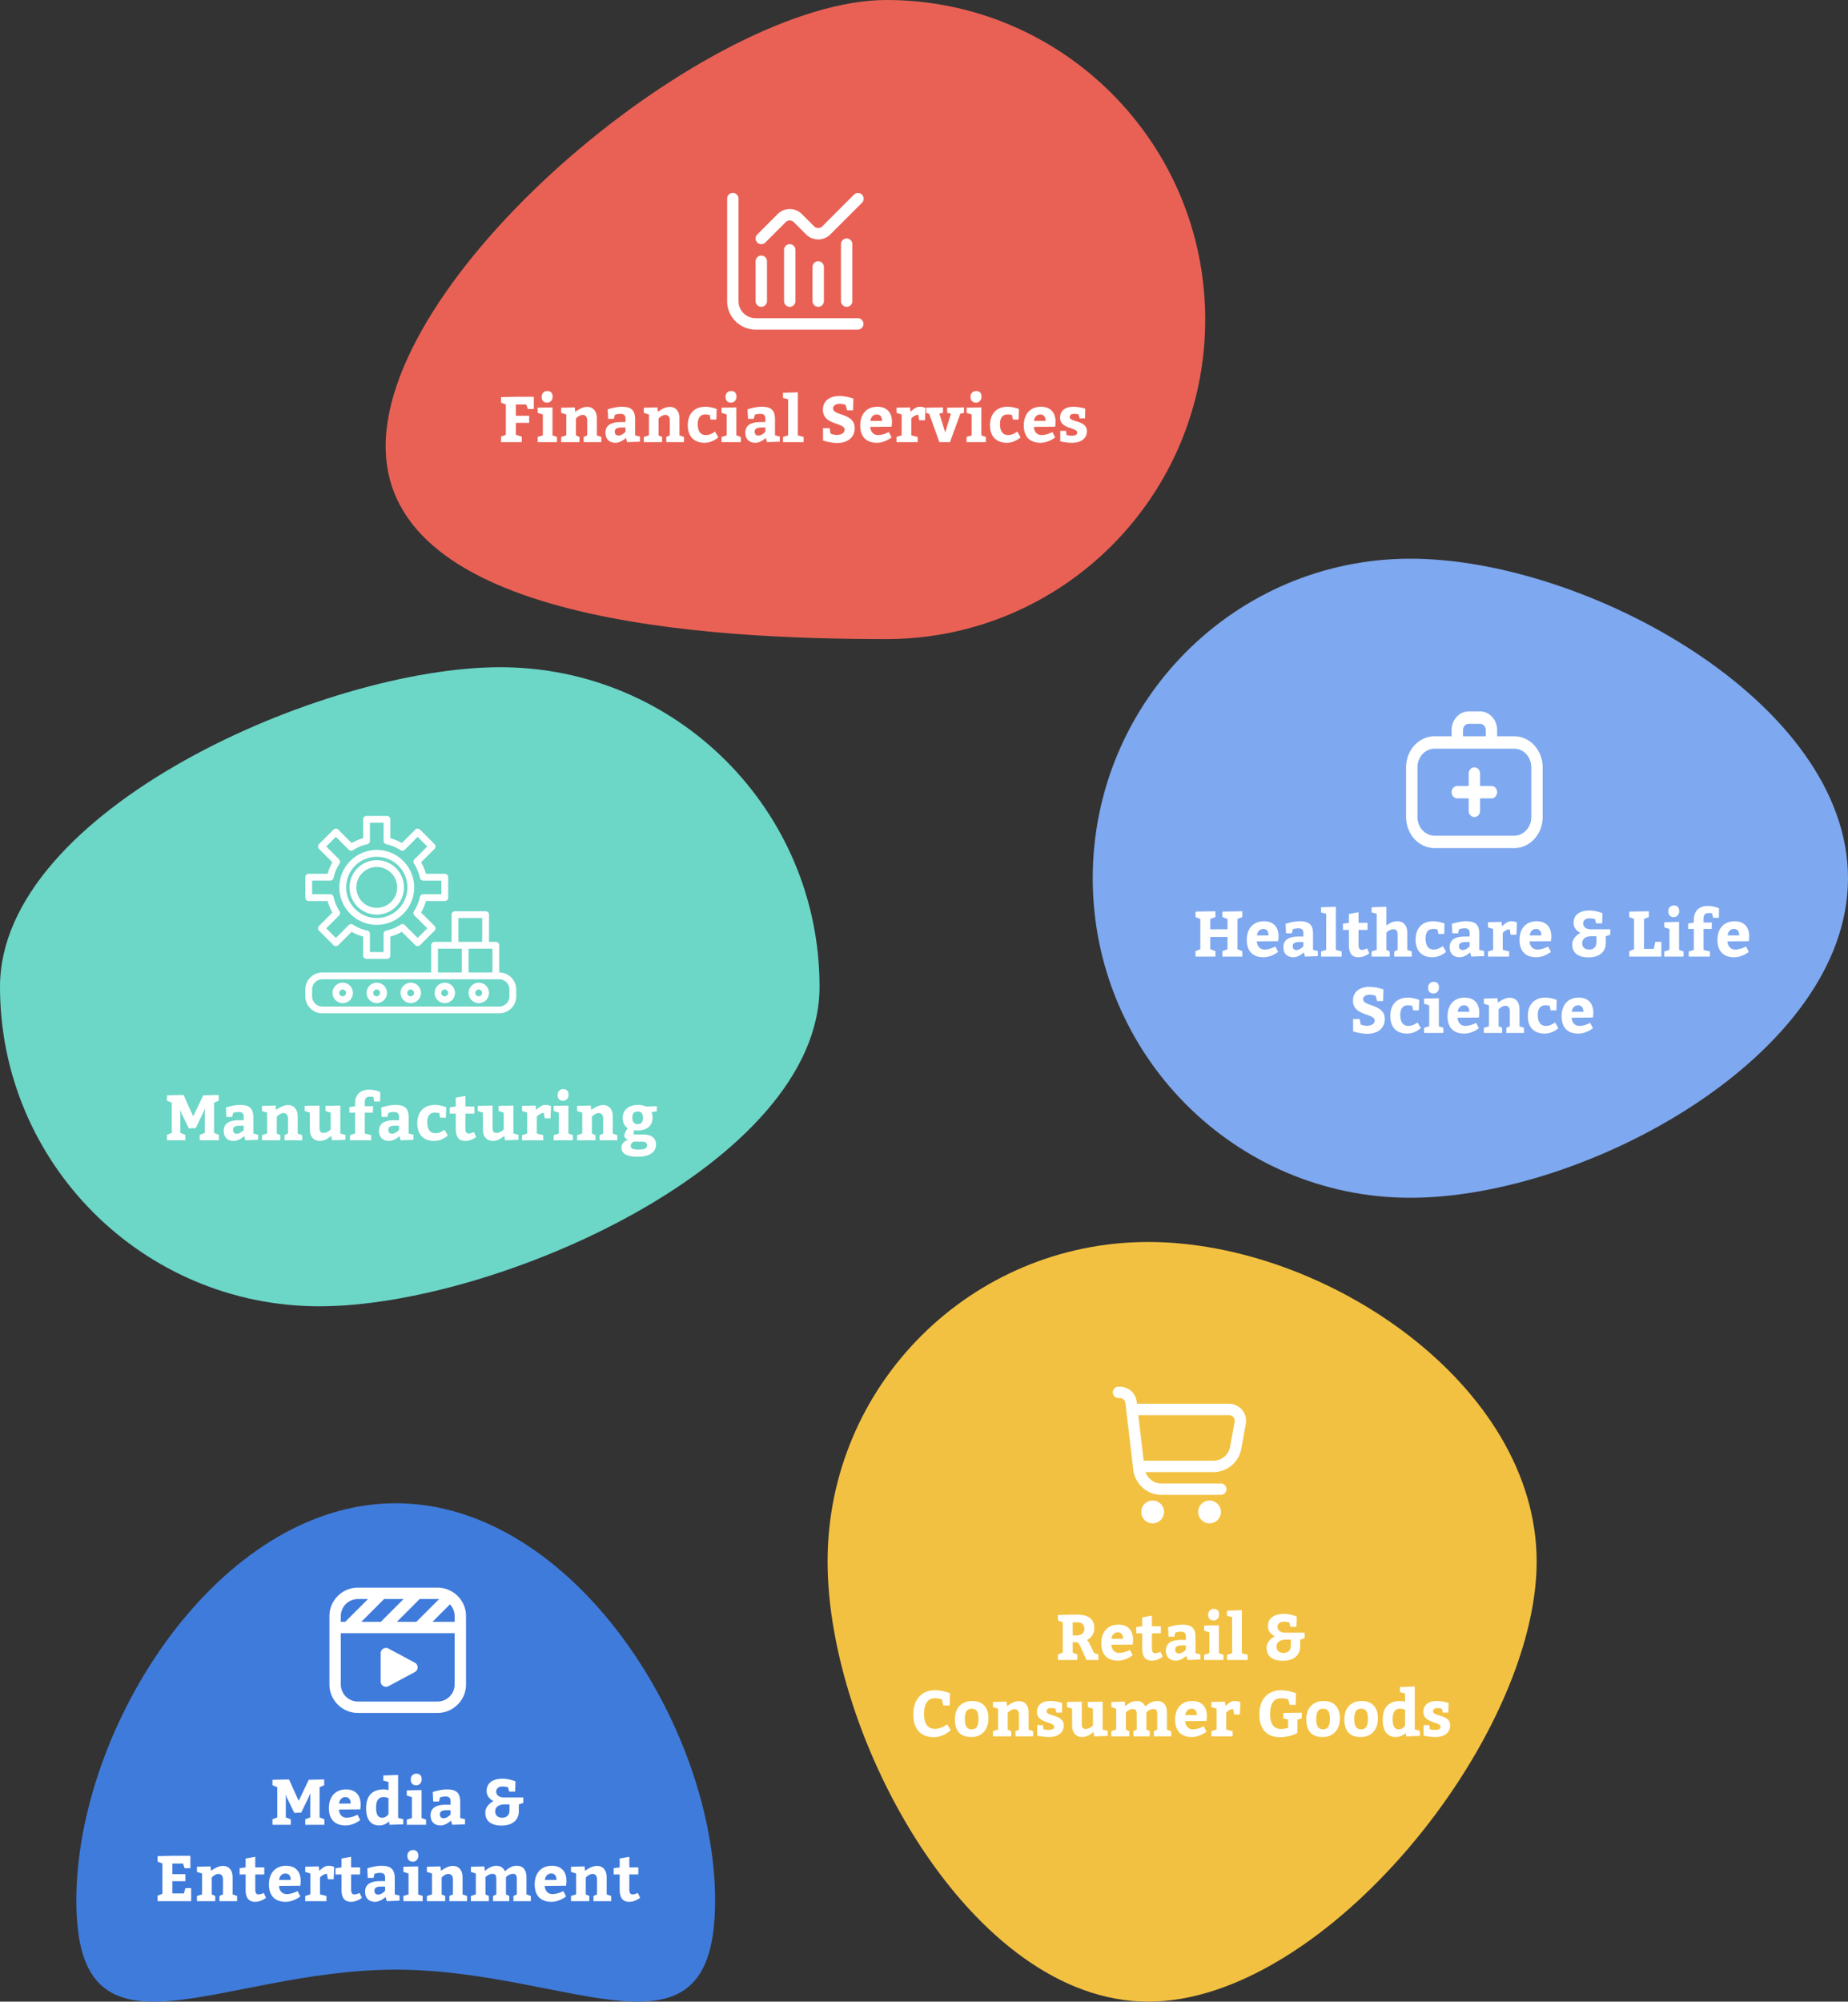 <svg width="460" height="498" viewBox="0 0 460 498" fill="none" xmlns="http://www.w3.org/2000/svg">
    <rect x="0" y="0" width="460" height="498" fill="#333333" stroke="none"/>
    <path d="M300 79.5c0 43.907-35.528 79.5-79.354 79.5S96 154.907 96 111 176.82 0 220.646 0C264.472 0 300 35.593 300 79.5z" fill="#E96155"/>
    <path d="M129.872 110h-5.152v-1.36l1.2-.48v-7.52l-1.2-.48V98.8l3.68-.08h4.48v3.04h-1.488l-.4-1.12H128.4v2.8h3.312v1.76H128.4v2.96l1.472.48V110zm4.961-11.28c0-.912.656-1.44 1.376-1.44.832 0 1.344.432 1.344 1.44 0 .944-.688 1.456-1.344 1.456-.864 0-1.376-.512-1.376-1.456zm2.688 2.64v6.96l1.12.4V110h-4.8v-1.28l1.28-.4v-5.2l-1.28-.4v-1.28l3.68-.08zm5.556 0 .112 1.104s1.52-1.232 2.944-1.232c1.552 0 2.432 1.104 2.432 2.848v4.24l1.12.4V110h-4.4v-1.28l.88-.4v-3.808c0-.736-.416-1.28-1.088-1.28-.992 0-1.712.912-1.712.912v4.176l.88.4V110h-4.56v-1.28l1.28-.4v-5.2l-1.28-.4v-1.28l3.392-.08zm13.017 8.64-.288-1.04s-1.232 1.2-2.592 1.2c-1.552 0-2.496-.912-2.496-2.512 0-1.888 1.424-2.64 3.856-2.64h1.12v-.88c0-.816-.432-1.168-1.232-1.168-.816 0-1.408.24-1.408.24l-.24 1.008h-1.44l-.112-2.368s1.936-.64 3.472-.64c2.432 0 3.36.848 3.36 3.168v3.952l1.2.288v1.28l-3.2.112zm-3.056-2.592c0 .608.336.96.944.96.848 0 1.712-.928 1.712-.928v-1.072h-.912c-1.248 0-1.744.32-1.744 1.04zm10.602-6.048.112 1.104s1.52-1.232 2.944-1.232c1.552 0 2.432 1.104 2.432 2.848v4.24l1.12.4V110h-4.4v-1.28l.88-.4v-3.808c0-.736-.416-1.28-1.088-1.28-.992 0-1.712.912-1.712.912v4.176l.88.4V110h-4.56v-1.28l1.28-.4v-5.2l-1.28-.4v-1.28l3.392-.08zm15.161 7.44c-.4.352-1.648 1.36-3.44 1.36-2.64 0-4.16-1.632-4.16-4.352 0-2.848 1.6-4.608 4.4-4.608 1.376 0 2.8.56 2.8.56l-.08 2.624h-1.44l-.224-1.136s-.464-.128-1.104-.128c-1.152 0-1.872.768-1.872 2.368 0 1.744.672 2.752 2 2.752 1.12 0 1.824-.56 2.32-.848l.8 1.408zm1.798-10.08c0-.912.656-1.44 1.376-1.44.832 0 1.344.432 1.344 1.44 0 .944-.688 1.456-1.344 1.456-.864 0-1.376-.512-1.376-1.456zm2.688 2.64v6.96l1.12.4V110h-4.8v-1.28l1.28-.4v-5.2l-1.28-.4v-1.28l3.68-.08zm7.62 8.64-.288-1.04s-1.232 1.2-2.592 1.2c-1.552 0-2.496-.912-2.496-2.512 0-1.888 1.424-2.64 3.856-2.64h1.12v-.88c0-.816-.432-1.168-1.232-1.168-.816 0-1.408.24-1.408.24l-.24 1.008h-1.44l-.112-2.368s1.936-.64 3.472-.64c2.432 0 3.36.848 3.36 3.168v3.952l1.2.288v1.28l-3.2.112zm-3.056-2.592c0 .608.336.96.944.96.848 0 1.712-.928 1.712-.928v-1.072h-.912c-1.248 0-1.744.32-1.744 1.04zm10.745-9.808v10.72l1.44.4V110H194.9v-1.28l1.28-.4v-8.992l-1.28-.32v-1.28l3.696-.128zm8.143 10.272s.64.336 1.568.336c1.024 0 1.936-.448 1.936-1.296 0-1.872-5.408-1.04-5.408-4.992 0-2.208 1.744-3.392 4.064-3.392 1.808 0 3.52.64 3.52.64l-.08 2.912h-1.472l-.4-1.36s-.72-.24-1.408-.24c-1.136 0-1.696.496-1.696 1.136 0 1.856 5.392 1.12 5.392 4.88 0 2.4-1.856 3.712-4.32 3.712-1.808 0-3.568-.608-3.568-.608v-3.072h1.632l.24 1.344zm9.88-1.664c.096 1.28.832 2.032 1.936 2.032 1.328 0 2.688-.752 2.688-.752l.688 1.328s-1.6 1.344-3.648 1.344c-2.752 0-4.16-1.6-4.16-4.32 0-2.8 1.584-4.64 4.272-4.64 2.384 0 3.632 1.472 3.632 3.76 0 .608-.096 1.2-.096 1.2l-5.312.048zm1.616-3.088c-.896 0-1.456.656-1.584 1.6h2.896c0-.912-.384-1.6-1.312-1.6zm8.279-1.76.144 1.104s1.152-1.264 2.224-1.264c.88 0 1.488.288 1.488.288l-.128 3.072h-1.44l-.24-1.36c-.928 0-1.728.896-1.728.896v4.224l1.6.4V110h-5.28v-1.28l1.28-.4v-5.2l-1.28-.4v-1.28l3.36-.08zm10.179 1.568-.928-.208v-1.28l4.192-.08v1.36l-.912.208-2.576 7.072h-2.64l-2.528-7.024-.768-.256v-1.28l4.192-.08v1.36l-.896.16 1.456 4.72 1.408-4.672zm4.89-4.208c0-.912.656-1.44 1.376-1.44.832 0 1.344.432 1.344 1.44 0 .944-.688 1.456-1.344 1.456-.864 0-1.376-.512-1.376-1.456zm2.688 2.64v6.96l1.12.4V110h-4.8v-1.28l1.28-.4v-5.2l-1.28-.4v-1.28l3.68-.08zm9.764 7.44c-.4.352-1.648 1.36-3.44 1.36-2.64 0-4.16-1.632-4.16-4.352 0-2.848 1.6-4.608 4.4-4.608 1.376 0 2.8.56 2.8.56l-.08 2.624h-1.44l-.224-1.136s-.464-.128-1.104-.128c-1.152 0-1.872.768-1.872 2.368 0 1.744.672 2.752 2 2.752 1.12 0 1.824-.56 2.32-.848l.8 1.408zm3.302-2.592c.096 1.28.832 2.032 1.936 2.032 1.328 0 2.688-.752 2.688-.752l.688 1.328s-1.6 1.344-3.648 1.344c-2.752 0-4.16-1.6-4.16-4.32 0-2.8 1.584-4.64 4.272-4.64 2.384 0 3.632 1.472 3.632 3.76 0 .608-.096 1.2-.096 1.2l-5.312.048zm1.616-3.088c-.896 0-1.456.656-1.584 1.6h2.896c0-.912-.384-1.6-1.312-1.6zm6.536 5.12s.56.16 1.344.16c.88 0 1.312-.272 1.312-.784 0-1.312-4.272-.832-4.272-3.68 0-2 1.6-2.736 3.296-2.736 1.44 0 2.976.48 2.976.48l-.064 2.4h-1.36l-.24-.96s-.465-.16-1.104-.16c-.688 0-1.104.288-1.104.816 0 1.296 4.272.736 4.272 3.504 0 1.84-1.488 2.88-3.68 2.88-1.52 0-2.944-.352-2.944-.352V107.2h1.44l.128 1.04zM213.583 79.167h-25.5a4.25 4.25 0 0 1-4.25-4.25v-25.5a1.415 1.415 0 1 0-2.833 0v25.5A7.09 7.09 0 0 0 188.083 82h25.5a1.418 1.418 0 0 0 0-2.833z" fill="#fff"/>
    <path d="M189.5 76.333a1.415 1.415 0 0 0 1.416-1.416V65a1.415 1.415 0 0 0-2.418-1.002 1.415 1.415 0 0 0-.415 1.002v9.917a1.415 1.415 0 0 0 1.417 1.416zM195.167 62.167v12.75a1.415 1.415 0 1 0 2.833 0v-12.75a1.415 1.415 0 1 0-2.833 0zM202.25 66.417v8.5a1.415 1.415 0 1 0 2.833 0v-8.5a1.415 1.415 0 1 0-2.833 0zM209.333 60.75v14.167a1.415 1.415 0 1 0 2.833 0V60.75a1.415 1.415 0 0 0-2.418-1.002 1.415 1.415 0 0 0-.415 1.002zM189.5 60.75c.376 0 .736-.15 1.002-.415l5.08-5.08a1.453 1.453 0 0 1 2.003 0l3.077 3.077a4.25 4.25 0 0 0 6.01 0l7.913-7.914a1.418 1.418 0 0 0-.017-1.986 1.417 1.417 0 0 0-1.986-.017l-7.913 7.912a1.418 1.418 0 0 1-2.004 0l-3.077-3.075a4.248 4.248 0 0 0-6.009 0l-5.08 5.08a1.42 1.42 0 0 0-.307 1.543 1.42 1.42 0 0 0 1.308.875z" fill="#fff"/>
    <path d="M460 218.5c0 43.907-65.246 79.5-108.921 79.5C307.405 298 272 262.407 272 218.5s35.405-79.5 79.079-79.5C394.754 139 460 174.593 460 218.5z" fill="#7EA8EF"/>
    <path d="M376.917 183.182h-4.25v-1.546c0-1.229-.448-2.409-1.245-3.278-.797-.87-1.878-1.358-3.005-1.358h-2.834c-1.127 0-2.208.488-3.005 1.358-.797.869-1.245 2.049-1.245 3.278v1.546h-4.25c-1.878.002-3.678.817-5.006 2.266-1.328 1.448-2.075 3.412-2.077 5.461v12.364c.002 2.048.749 4.012 2.077 5.461 1.328 1.449 3.128 2.264 5.006 2.266h19.834c1.878-.002 3.678-.817 5.006-2.266 1.328-1.449 2.075-3.413 2.077-5.461v-12.364c-.002-2.049-.749-4.013-2.077-5.461-1.328-1.449-3.128-2.264-5.006-2.266zm-12.75-1.546c0-.41.149-.803.415-1.092.265-.29.626-.453 1.001-.453h2.834c.375 0 .736.163 1.001.453.266.289.415.682.415 1.092v1.546h-5.666v-1.546zm17 21.637c0 1.229-.448 2.409-1.245 3.278-.797.87-1.878 1.358-3.005 1.358h-19.834c-1.127 0-2.208-.488-3.005-1.358-.797-.869-1.245-2.049-1.245-3.278v-12.364c0-1.23.448-2.409 1.245-3.278.797-.87 1.878-1.358 3.005-1.358h19.834c1.127 0 2.208.488 3.005 1.358.797.869 1.245 2.048 1.245 3.278v12.364zm-8.5-6.182c0 .41-.15.803-.415 1.093-.266.29-.626.452-1.002.452h-2.833v3.091c0 .41-.15.803-.415 1.093a1.36 1.36 0 0 1-1.002.453 1.36 1.36 0 0 1-1.002-.453 1.624 1.624 0 0 1-.415-1.093v-3.091h-2.833c-.376 0-.736-.162-1.002-.452a1.624 1.624 0 0 1-.415-1.093c0-.41.15-.803.415-1.093a1.36 1.36 0 0 1 1.002-.453h2.833v-3.09c0-.41.15-.803.415-1.093a1.36 1.36 0 0 1 1.002-.453c.376 0 .736.163 1.002.453.265.29.415.683.415 1.093v3.09h2.833c.376 0 .736.163 1.002.453.265.29.415.683.415 1.093zM302.543 238h-4.96v-1.36l1.2-.48v-7.52l-1.2-.48v-1.36l4.96-.08v1.44l-1.28.48v2.56h4.288v-2.56l-1.28-.48v-1.36l4.96-.08v1.44l-1.2.48v7.52l1.2.48V238h-4.96v-1.36l1.28-.48v-3.04h-4.288v3.04l1.28.48V238zm10.302-3.792c.096 1.28.832 2.032 1.936 2.032 1.328 0 2.688-.752 2.688-.752l.688 1.328s-1.6 1.344-3.648 1.344c-2.752 0-4.16-1.6-4.16-4.32 0-2.8 1.584-4.64 4.272-4.64 2.384 0 3.632 1.472 3.632 3.76 0 .608-.096 1.2-.096 1.2l-5.312.048zm1.616-3.088c-.896 0-1.456.656-1.584 1.6h2.896c0-.912-.384-1.6-1.312-1.6zm10.375 6.88-.288-1.04s-1.232 1.2-2.592 1.2c-1.552 0-2.496-.912-2.496-2.512 0-1.888 1.424-2.64 3.856-2.64h1.12v-.88c0-.816-.432-1.168-1.232-1.168-.816 0-1.408.24-1.408.24l-.24 1.008h-1.44l-.112-2.368s1.936-.64 3.472-.64c2.432 0 3.36.848 3.36 3.168v3.952l1.2.288v1.28l-3.2.112zm-3.056-2.592c0 .608.336.96.944.96.848 0 1.712-.928 1.712-.928v-1.072h-.912c-1.248 0-1.744.32-1.744 1.04zm10.746-9.808v10.72l1.44.4V238h-5.136v-1.28l1.28-.4v-8.992l-1.28-.32v-1.28l3.696-.128zm5.609 12.56c-1.84 0-2.368-1.28-2.368-3.12v-3.68h-1.488v-1.552l1.488-.208v-2.208l2.4-.432v2.64h2.24v1.76h-2.24v3.52c0 1.024.176 1.44.848 1.44.432 0 1.056-.256 1.264-.368l.576 1.216c-.784.576-1.68.992-2.72.992zm6.953-12.56v4.688c.464-.384 1.504-1.088 2.688-1.088 1.632 0 2.512 1.088 2.512 2.88v4.24l1.12.4V238h-4.352v-1.28l.832-.384v-3.872c0-.944-.464-1.28-1.04-1.28-.592 0-1.312.384-1.76.848v4.288l.848.4V238h-4.528v-1.28l1.28-.4v-8.992l-1.28-.32v-1.28l3.68-.128zm14.877 11.2c-.4.352-1.648 1.36-3.44 1.36-2.64 0-4.16-1.632-4.16-4.352 0-2.848 1.6-4.608 4.4-4.608 1.376 0 2.8.56 2.8.56l-.08 2.624h-1.44l-.224-1.136s-.464-.128-1.104-.128c-1.152 0-1.872.768-1.872 2.368 0 1.744.672 2.752 2 2.752 1.12 0 1.824-.56 2.32-.848l.8 1.408zm6.262 1.2-.288-1.04s-1.232 1.2-2.592 1.2c-1.552 0-2.496-.912-2.496-2.512 0-1.888 1.424-2.64 3.856-2.64h1.12v-.88c0-.816-.432-1.168-1.232-1.168-.816 0-1.408.24-1.408.24l-.24 1.008h-1.44l-.112-2.368s1.936-.64 3.472-.64c2.432 0 3.36.848 3.36 3.168v3.952l1.2.288v1.28l-3.2.112zm-3.056-2.592c0 .608.336.96.944.96.848 0 1.712-.928 1.712-.928v-1.072h-.912c-1.248 0-1.744.32-1.744 1.04zm10.569-6.048.144 1.104s1.152-1.264 2.224-1.264c.88 0 1.488.288 1.488.288l-.128 3.072h-1.44l-.24-1.36c-.928 0-1.728.896-1.728.896v4.224l1.6.4V238h-5.28v-1.28l1.28-.4v-5.2l-1.28-.4v-1.28l3.36-.08zm6.996 4.848c.096 1.28.832 2.032 1.936 2.032 1.328 0 2.688-.752 2.688-.752l.688 1.328s-1.6 1.344-3.648 1.344c-2.752 0-4.16-1.6-4.16-4.32 0-2.8 1.584-4.64 4.272-4.64 2.384 0 3.632 1.472 3.632 3.76 0 .608-.096 1.2-.096 1.2l-5.312.048zm1.616-3.088c-.896 0-1.456.656-1.584 1.6h2.896c0-.912-.384-1.6-1.312-1.6zm14.941-1.392a24.615 24.615 0 0 1-.256-1.04s-.544-.208-1.44-.208c-1.024 0-1.52.608-1.52 1.264 0 .96.88 1.456 1.84 1.456h4.912v1.36l-1.12.368v1.696c0 2.24-1.664 3.568-4.304 3.568-2.816 0-4.048-1.328-4.048-3.2 0-1.712 1.616-2.672 2.032-2.88-.432-.272-1.696-.944-1.696-2.528 0-2.032 1.584-3.056 4.032-3.056 1.264 0 2.784.496 3.152.672l-.08 2.528h-1.504zm.096 3.2h-1.2c-1.296 0-2.352.528-2.352 1.728 0 1.024.672 1.584 1.728 1.584 1.104 0 1.824-.64 1.824-1.84v-1.472zm11.841 3.152h2.448l.352-1.76h1.52V238h-8v-1.36l1.2-.48v-7.52l-1.2-.48v-1.36l4.88-.08v1.44l-1.2.48v7.44zm6.033-9.36c0-.912.656-1.44 1.376-1.44.832 0 1.344.432 1.344 1.44 0 .944-.688 1.456-1.344 1.456-.864 0-1.376-.512-1.376-1.456zm2.688 2.64v6.96l1.12.4V238h-4.8v-1.28l1.28-.4v-5.2l-1.28-.4v-1.28l3.68-.08zm3.684-.56c0-2.032 1.168-3.392 3.44-3.392 1.728 0 2.832.592 2.832.592l-.048 2.352h-1.44l-.24-1.12s-.384-.064-.912-.064c-.88 0-1.232.528-1.232 1.36v.992h2.08l-.048 1.6h-2.032v5.2l1.6.4V238h-5.28v-1.28l1.28-.4v-5.2h-1.44v-1.36l1.44-.24v-.72zm8.366 5.408c.096 1.28.832 2.032 1.936 2.032 1.328 0 2.688-.752 2.688-.752l.688 1.328s-1.6 1.344-3.648 1.344c-2.752 0-4.16-1.6-4.16-4.32 0-2.8 1.584-4.64 4.272-4.64 2.384 0 3.632 1.472 3.632 3.76 0 .608-.096 1.2-.096 1.2l-5.312.048zm1.616-3.088c-.896 0-1.456.656-1.584 1.6h2.896c0-.912-.384-1.6-1.312-1.6zm-92.933 23.752s.64.336 1.568.336c1.024 0 1.936-.448 1.936-1.296 0-1.872-5.408-1.04-5.408-4.992 0-2.208 1.744-3.392 4.064-3.392 1.808 0 3.52.64 3.52.64l-.08 2.912h-1.472l-.4-1.36s-.72-.24-1.408-.24c-1.136 0-1.696.496-1.696 1.136 0 1.856 5.392 1.12 5.392 4.88 0 2.4-1.856 3.712-4.32 3.712-1.808 0-3.568-.608-3.568-.608v-3.072h1.632l.24 1.344zm14.984.928c-.4.352-1.648 1.36-3.44 1.36-2.64 0-4.16-1.632-4.16-4.352 0-2.848 1.6-4.608 4.4-4.608 1.376 0 2.8.56 2.8.56l-.08 2.624h-1.44l-.224-1.136s-.464-.128-1.104-.128c-1.152 0-1.872.768-1.872 2.368 0 1.744.672 2.752 2 2.752 1.12 0 1.824-.56 2.32-.848l.8 1.408zm1.798-10.08c0-.912.656-1.44 1.376-1.44.832 0 1.344.432 1.344 1.44 0 .944-.688 1.456-1.344 1.456-.864 0-1.376-.512-1.376-1.456zm2.688 2.64v6.96l1.12.4V257h-4.8v-1.28l1.28-.4v-5.2l-1.28-.4v-1.28l3.68-.08zm4.66 4.848c.096 1.28.832 2.032 1.936 2.032 1.328 0 2.688-.752 2.688-.752l.688 1.328s-1.6 1.344-3.648 1.344c-2.752 0-4.16-1.6-4.16-4.32 0-2.8 1.584-4.64 4.272-4.64 2.384 0 3.632 1.472 3.632 3.76 0 .608-.096 1.2-.096 1.2l-5.312.048zm1.616-3.088c-.896 0-1.456.656-1.584 1.6h2.896c0-.912-.384-1.6-1.312-1.6zm8.311-1.76.112 1.104s1.52-1.232 2.944-1.232c1.552 0 2.432 1.104 2.432 2.848v4.24l1.12.4V257h-4.4v-1.28l.88-.4v-3.808c0-.736-.416-1.28-1.088-1.28-.992 0-1.712.912-1.712.912v4.176l.88.4V257h-4.56v-1.28l1.28-.4v-5.2l-1.28-.4v-1.28l3.392-.08zm15.161 7.44c-.4.352-1.648 1.36-3.44 1.36-2.64 0-4.16-1.632-4.16-4.352 0-2.848 1.6-4.608 4.4-4.608 1.376 0 2.8.56 2.8.56l-.08 2.624h-1.44l-.224-1.136s-.464-.128-1.104-.128c-1.152 0-1.872.768-1.872 2.368 0 1.744.672 2.752 2 2.752 1.12 0 1.824-.56 2.32-.848l.8 1.408zm3.302-2.592c.096 1.28.832 2.032 1.936 2.032 1.328 0 2.688-.752 2.688-.752l.688 1.328s-1.6 1.344-3.648 1.344c-2.752 0-4.16-1.6-4.16-4.32 0-2.8 1.584-4.64 4.272-4.64 2.384 0 3.632 1.472 3.632 3.76 0 .608-.096 1.2-.096 1.2l-5.312.048zm1.616-3.088c-.896 0-1.456.656-1.584 1.6h2.896c0-.912-.384-1.6-1.312-1.6z" fill="#fff"/>
    <path d="M204 245.5c0 43.907-80.593 79.5-124.5 79.5S0 289.407 0 245.5 80.593 166 124.5 166s79.5 35.593 79.5 79.5z" fill="#6CD6C7"/>
    <path d="M46.12 283.698h-4.56v-1.36l1.2-.48v-7.52l-1.2-.48v-1.36l4.128-.08 2.4 5.328 2.512-5.248 3.84-.08v1.44l-1.152.48v7.52l1.2.48v1.36H49.72v-1.36l1.248-.48v-6.016l-.432 1.056-1.808 3.76-1.728.08-1.84-3.792-.272-.832v5.744l1.232.48v1.36zm14.943 0-.288-1.04s-1.232 1.2-2.592 1.2c-1.552 0-2.496-.912-2.496-2.512 0-1.888 1.424-2.64 3.856-2.64h1.12v-.88c0-.816-.432-1.168-1.232-1.168-.816 0-1.408.24-1.408.24l-.24 1.008h-1.44l-.112-2.368s1.936-.64 3.472-.64c2.432 0 3.36.848 3.36 3.168v3.952l1.2.288v1.28l-3.2.112zm-3.056-2.592c0 .608.336.96.944.96.848 0 1.712-.928 1.712-.928v-1.072h-.912c-1.248 0-1.744.32-1.744 1.04zm10.601-6.048.112 1.104s1.52-1.232 2.944-1.232c1.552 0 2.432 1.104 2.432 2.848v4.24l1.12.4v1.28h-4.4v-1.28l.88-.4v-3.808c0-.736-.416-1.28-1.088-1.28-.992 0-1.712.912-1.712.912v4.176l.88.4v1.28h-4.56v-1.28l1.28-.4v-5.2l-1.28-.4v-1.28l3.392-.08zm8.521 1.76-1.28-.4v-1.28l3.68-.08v5.52c0 .88.256 1.28.976 1.28 1.04 0 1.808-.864 1.808-.864v-4.176l-1.28-.4v-1.28l3.68-.08v6.96l1.28.32v1.248l-3.376.112-.16-1.12s-1.28 1.28-2.8 1.28c-1.6 0-2.528-1.072-2.528-2.864v-4.176zm11.263-2.32c0-2.032 1.169-3.392 3.44-3.392 1.729 0 2.833.592 2.833.592l-.049 2.352h-1.44l-.24-1.12s-.384-.064-.912-.064c-.88 0-1.231.528-1.231 1.36v.992h2.08l-.049 1.6h-2.031v5.2l1.6.4v1.28h-5.28v-1.28l1.28-.4v-5.2h-1.44v-1.36l1.44-.24v-.72zm11.327 9.2-.288-1.04s-1.232 1.2-2.592 1.2c-1.552 0-2.496-.912-2.496-2.512 0-1.888 1.424-2.64 3.856-2.64h1.12v-.88c0-.816-.432-1.168-1.232-1.168-.816 0-1.408.24-1.408.24l-.24 1.008H95l-.112-2.368s1.936-.64 3.472-.64c2.432 0 3.36.848 3.36 3.168v3.952l1.2.288v1.28l-3.2.112zm-3.056-2.592c0 .608.336.96.944.96.848 0 1.712-.928 1.712-.928v-1.072h-.912c-1.248 0-1.744.32-1.744 1.04zm14.81 1.392c-.4.352-1.648 1.36-3.44 1.36-2.64 0-4.16-1.632-4.16-4.352 0-2.848 1.6-4.608 4.4-4.608 1.376 0 2.8.56 2.8.56l-.08 2.624h-1.44l-.224-1.136s-.464-.128-1.104-.128c-1.152 0-1.872.768-1.872 2.368 0 1.744.672 2.752 2 2.752 1.12 0 1.824-.56 2.32-.848l.8 1.408zm4.342 1.36c-1.84 0-2.368-1.28-2.368-3.12v-3.68h-1.488v-1.552l1.488-.208v-2.208l2.4-.432v2.64h2.24v1.76h-2.24v3.52c0 1.024.176 1.44.848 1.44.432 0 1.056-.256 1.264-.368l.576 1.216c-.784.576-1.68.992-2.72.992zm4.393-7.04-1.28-.4v-1.28l3.68-.08v5.52c0 .88.256 1.28.976 1.28 1.04 0 1.808-.864 1.808-.864v-4.176l-1.28-.4v-1.28l3.68-.08v6.96l1.28.32v1.248l-3.376.112-.16-1.12s-1.28 1.28-2.8 1.28c-1.6 0-2.528-1.072-2.528-2.864v-4.176zm13.103-1.76.144 1.104s1.152-1.264 2.224-1.264c.88 0 1.488.288 1.488.288l-.128 3.072h-1.44l-.24-1.36c-.928 0-1.728.896-1.728.896v4.224l1.6.4v1.28h-5.28v-1.28l1.28-.4v-5.2l-1.28-.4v-1.28l3.36-.08zm5.491-2.64c0-.912.656-1.44 1.376-1.44.832 0 1.344.432 1.344 1.44 0 .944-.688 1.456-1.344 1.456-.864 0-1.376-.512-1.376-1.456zm2.688 2.64v6.96l1.12.4v1.28h-4.8v-1.28l1.28-.4v-5.2l-1.28-.4v-1.28l3.68-.08zm5.556 0 .112 1.104s1.52-1.232 2.944-1.232c1.552 0 2.432 1.104 2.432 2.848v4.24l1.12.4v1.28h-4.4v-1.28l.88-.4v-3.808c0-.736-.416-1.28-1.088-1.28-.992 0-1.712.912-1.712.912v4.176l.88.4v1.28h-4.56v-1.28l1.28-.4v-5.2l-1.28-.4v-1.28l3.392-.08zm7.641 10.4c0-1.376 1.68-1.92 1.68-1.92s-.96-.144-.96-1.056c0-.464.64-1.504.832-1.808-.384-.256-1.232-.944-1.232-2.496 0-2.192 1.648-3.28 3.84-3.28.928 0 1.584.24 1.888.384l2.752-.064v1.28l-1.312.224c.032.144.272.576.272 1.264 0 2.32-1.632 3.28-3.84 3.28-.432 0-.752-.08-.816-.08l-.064 1.072h2.368c2.032 0 3.2.88 3.2 2.48 0 1.76-1.408 3.04-4.48 3.04-2.512 0-4.128-.56-4.128-2.32zm4.08-8.912c-.96 0-1.36.512-1.36 1.52 0 .96.368 1.6 1.28 1.6 1.008 0 1.36-.528 1.36-1.6 0-1.008-.4-1.52-1.28-1.52zm-.992 7.472s-.768.352-.768 1.04c0 .8.688.96 2 .96 1.44 0 2.048-.32 2.048-1.088 0-.72-.528-.912-1.6-.912h-1.68zM76.847 224.169h4.697a12.586 12.586 0 0 0 1.193 2.869l-3.325 3.324a.847.847 0 0 0 0 1.198l3.592 3.593c.331.33.867.33 1.198 0l3.325-3.325c.903.514 1.866.915 2.868 1.192v4.698c0 .467.38.847.847.847h5.08c.468 0 .847-.38.847-.847v-4.698a12.564 12.564 0 0 0 2.868-1.192l3.326 3.325a.87.87 0 0 0 1.197 0l3.593-3.593a.846.846 0 0 0 0-1.198l-3.326-3.324c.515-.903.915-1.867 1.193-2.869h4.698a.847.847 0 0 0 .847-.846v-5.081a.848.848 0 0 0-.847-.847h-4.698a12.615 12.615 0 0 0-1.193-2.869l3.325-3.323a.846.846 0 0 0 0-1.198l-3.592-3.593a.846.846 0 0 0-1.197 0l-3.326 3.325a12.617 12.617 0 0 0-2.868-1.192v-4.698a.847.847 0 0 0-.846-.847h-5.081a.847.847 0 0 0-.847.847v4.698a12.629 12.629 0 0 0-2.868 1.192l-3.325-3.325a.87.87 0 0 0-1.198 0l-3.592 3.593a.847.847 0 0 0 0 1.198l3.325 3.323a12.623 12.623 0 0 0-1.193 2.869h-4.697a.847.847 0 0 0-.847.847v5.081c0 .467.38.846.847.846zm.847-5.08h4.513a.847.847 0 0 0 .827-.666c.278-1.268.78-2.477 1.484-3.568a.847.847 0 0 0-.115-1.056l-3.195-3.196 2.395-2.395 3.195 3.195a.847.847 0 0 0 1.057.115 10.904 10.904 0 0 1 3.568-1.483.849.849 0 0 0 .666-.828v-4.513h3.387v4.513c0 .398.277.742.665.828 1.268.278 2.477.78 3.569 1.483a.846.846 0 0 0 1.056-.115l3.195-3.195 2.395 2.395-3.195 3.195a.847.847 0 0 0-.114 1.057 10.878 10.878 0 0 1 1.482 3.569c.086.389.43.666.828.666h4.514v3.387h-4.514a.848.848 0 0 0-.828.665 10.872 10.872 0 0 1-1.482 3.568.847.847 0 0 0 .114 1.056l3.196 3.195-2.396 2.396-3.195-3.196a.846.846 0 0 0-1.056-.114 10.893 10.893 0 0 1-3.568 1.483.848.848 0 0 0-.666.828v4.513h-3.387v-4.513a.848.848 0 0 0-.667-.828 10.894 10.894 0 0 1-3.567-1.483.847.847 0 0 0-1.057.114l-3.195 3.196-2.395-2.396 3.195-3.195a.846.846 0 0 0 .115-1.056 10.903 10.903 0 0 1-1.484-3.569.846.846 0 0 0-.827-.665h-4.513v-3.387z" fill="#fff"/>
    <path d="M93.782 227.556a6.774 6.774 0 1 0-6.774-6.774 6.781 6.781 0 0 0 6.774 6.774zm0-11.854a5.081 5.081 0 1 1 0 10.162 5.081 5.081 0 0 1 0-10.162z" fill="#fff"/>
    <path d="M93.782 230.097a9.315 9.315 0 1 0-9.314-9.315 9.326 9.326 0 0 0 9.314 9.315zm0-16.936a7.62 7.62 0 0 1 7.621 7.621 7.62 7.62 0 1 1-15.242 0 7.63 7.63 0 0 1 7.621-7.621zM124.266 241.952v-6.775a.847.847 0 0 0-.847-.846h-1.693v-6.775a.847.847 0 0 0-.847-.846h-7.621a.847.847 0 0 0-.847.846v6.775h-4.234a.846.846 0 0 0-.846.846v6.775H80.234A4.238 4.238 0 0 0 76 246.185v1.694a4.239 4.239 0 0 0 4.234 4.234h44.032a4.239 4.239 0 0 0 4.234-4.234v-1.694a4.239 4.239 0 0 0-4.234-4.233zm-1.693 0h-5.928v-5.928h5.928v5.928zm-8.468-13.549h5.927v5.928h-5.927v-5.928zm-5.081 7.621h5.928v5.928h-5.928v-5.928zm17.782 11.855a2.54 2.54 0 0 1-2.54 2.54H80.234a2.54 2.54 0 0 1-2.54-2.54v-1.694a2.54 2.54 0 0 1 2.54-2.54h44.032a2.54 2.54 0 0 1 2.54 2.54v1.694z" fill="#fff"/>
    <path d="M102.25 244.492a2.54 2.54 0 1 0 0 5.08 2.54 2.54 0 0 0 0-5.08zm0 3.387a.847.847 0 1 1 .001-1.693.847.847 0 0 1-.001 1.693zM93.782 244.492a2.54 2.54 0 1 0 0 5.08 2.54 2.54 0 0 0 0-5.08zm0 3.387a.847.847 0 1 1 0-1.693.847.847 0 0 1 0 1.693zM110.718 244.492a2.54 2.54 0 1 0 0 5.08 2.54 2.54 0 0 0 0-5.08zm0 3.387a.847.847 0 1 1 0-1.693.847.847 0 0 1 0 1.693zM85.315 244.492a2.54 2.54 0 1 0 0 5.08 2.54 2.54 0 0 0 0-5.08zm0 3.387a.847.847 0 1 1 0-1.693.847.847 0 0 1 0 1.693zM119.186 244.492a2.54 2.54 0 1 0 0 5.08 2.54 2.54 0 0 0 0-5.08zm0 3.387a.847.847 0 1 1 0-1.693.847.847 0 0 1 0 1.693z" fill="#fff"/>
    <path d="M178 472.919C178 429.333 142.407 374 98.5 374S19 429.333 19 472.919c0 43.585 35.593 17.123 79.5 17.123s79.5 26.462 79.5-17.123z" fill="#3F7BDB"/>
    <path d="M72.378 454h-4.56v-1.36l1.2-.48v-7.52l-1.2-.48v-1.36l4.128-.08 2.4 5.328 2.512-5.248 3.84-.08v1.44l-1.152.48v7.52l1.2.48V454h-4.768v-1.36l1.248-.48v-6.016l-.432 1.056-1.808 3.76-1.728.08-1.84-3.792-.272-.832v5.744l1.232.48V454zm11.983-3.792c.096 1.28.832 2.032 1.936 2.032 1.328 0 2.688-.752 2.688-.752l.688 1.328s-1.6 1.344-3.648 1.344c-2.752 0-4.16-1.6-4.16-4.32 0-2.8 1.584-4.64 4.272-4.64 2.384 0 3.632 1.472 3.632 3.76 0 .608-.096 1.2-.096 1.2l-5.312.048zm1.616-3.088c-.896 0-1.456.656-1.584 1.6h2.896c0-.912-.384-1.6-1.312-1.6zM96.972 454l-.144-.848a3.38 3.38 0 0 1-2.416 1.008c-2.24 0-3.28-1.632-3.28-4.272 0-3.008 1.44-4.688 4.368-4.688.384 0 .848.08 1.2.16v-2.032l-1.28-.32v-1.28l3.68-.128v10.688l1.28.32v1.28l-3.408.112zm-.272-6.64c-.304-.144-.784-.24-1.248-.24-1.36 0-1.84 1.04-1.84 2.64 0 1.616.448 2.48 1.536 2.48 1.024 0 1.552-.912 1.552-.912v-3.968zm5.547-4.64c0-.912.656-1.44 1.376-1.44.832 0 1.344.432 1.344 1.44 0 .944-.688 1.456-1.344 1.456-.864 0-1.376-.512-1.376-1.456zm2.688 2.64v6.96l1.12.4V454h-4.8v-1.28l1.28-.4v-5.2l-1.28-.4v-1.28l3.68-.08zm7.62 8.64-.288-1.04s-1.232 1.2-2.592 1.2c-1.552 0-2.496-.912-2.496-2.512 0-1.888 1.424-2.64 3.856-2.64h1.12v-.88c0-.816-.432-1.168-1.232-1.168-.816 0-1.408.24-1.408.24l-.24 1.008h-1.44l-.112-2.368s1.936-.64 3.472-.64c2.432 0 3.36.848 3.36 3.168v3.952l1.2.288v1.28l-3.2.112zm-3.056-2.592c0 .608.336.96.944.96.848 0 1.712-.928 1.712-.928v-1.072h-.912c-1.248 0-1.744.32-1.744 1.04zm17.231-5.68a24.615 24.615 0 0 1-.256-1.04s-.544-.208-1.44-.208c-1.024 0-1.52.608-1.52 1.264 0 .96.88 1.456 1.84 1.456h4.912v1.36l-1.12.368v1.696c0 2.24-1.664 3.568-4.304 3.568-2.816 0-4.048-1.328-4.048-3.2 0-1.712 1.616-2.672 2.032-2.88-.432-.272-1.696-.944-1.696-2.528 0-2.032 1.584-3.056 4.032-3.056 1.264 0 2.784.496 3.152.672l-.08 2.528h-1.504zm.096 3.2h-1.2c-1.296 0-2.352.528-2.352 1.728 0 1.024.672 1.584 1.728 1.584 1.104 0 1.824-.64 1.824-1.84v-1.472zM42.908 466.28h3.232v1.76h-3.232v3.04h2.864l.368-1.312h1.44V473h-8.352v-1.36l1.2-.48v-7.52l-1.2-.48v-1.36l3.68-.08h4.48v3.088h-1.44l-.4-1.168h-2.64v2.64zm9.505-1.92.112 1.104s1.52-1.232 2.944-1.232c1.552 0 2.432 1.104 2.432 2.848v4.24l1.12.4V473h-4.4v-1.28l.88-.4v-3.808c0-.736-.416-1.28-1.088-1.28-.992 0-1.712.912-1.712.912v4.176l.88.4V473h-4.56v-1.28l1.28-.4v-5.2l-1.28-.4v-1.28l3.392-.08zm11.097 8.8c-1.84 0-2.368-1.28-2.368-3.12v-3.68h-1.488v-1.552l1.488-.208v-2.208l2.4-.432v2.64h2.24v1.76h-2.24v3.52c0 1.024.176 1.44.848 1.44.432 0 1.056-.256 1.264-.368l.576 1.216c-.784.576-1.68.992-2.72.992zm5.929-3.952c.096 1.28.832 2.032 1.936 2.032 1.328 0 2.688-.752 2.688-.752l.688 1.328s-1.6 1.344-3.648 1.344c-2.752 0-4.16-1.6-4.16-4.32 0-2.8 1.584-4.64 4.272-4.64 2.384 0 3.632 1.472 3.632 3.76 0 .608-.096 1.2-.096 1.2l-5.312.048zm1.616-3.088c-.896 0-1.456.656-1.584 1.6h2.896c0-.912-.384-1.6-1.312-1.6zm8.28-1.76.143 1.104s1.152-1.264 2.224-1.264c.88 0 1.488.288 1.488.288l-.128 3.072h-1.44l-.24-1.36c-.928 0-1.728.896-1.728.896v4.224l1.6.4V473h-5.28v-1.28l1.28-.4v-5.2l-1.28-.4v-1.28l3.36-.08zm8.034 8.8c-1.84 0-2.368-1.28-2.368-3.12v-3.68h-1.488v-1.552l1.488-.208v-2.208l2.4-.432v2.64h2.24v1.76h-2.24v3.52c0 1.024.176 1.44.848 1.44.432 0 1.056-.256 1.264-.368l.576 1.216c-.784.576-1.68.992-2.72.992zm8.89-.16-.289-1.04s-1.232 1.2-2.592 1.2c-1.552 0-2.496-.912-2.496-2.512 0-1.888 1.424-2.64 3.856-2.64h1.12v-.88c0-.816-.432-1.168-1.232-1.168-.816 0-1.408.24-1.408.24l-.24 1.008h-1.44l-.112-2.368s1.936-.64 3.472-.64c2.432 0 3.36.848 3.36 3.168v3.952l1.2.288v1.28l-3.2.112zm-3.057-2.592c0 .608.336.96.944.96.848 0 1.712-.928 1.712-.928v-1.072h-.912c-1.248 0-1.744.32-1.744 1.04zm8.202-8.688c0-.912.656-1.44 1.376-1.44.832 0 1.344.432 1.344 1.44 0 .944-.688 1.456-1.344 1.456-.864 0-1.376-.512-1.376-1.456zm2.688 2.64v6.96l1.12.4V473h-4.8v-1.28l1.28-.4v-5.2l-1.28-.4v-1.28l3.68-.08zm5.555 0 .112 1.104s1.52-1.232 2.944-1.232c1.552 0 2.432 1.104 2.432 2.848v4.24l1.12.4V473h-4.4v-1.28l.88-.4v-3.808c0-.736-.416-1.28-1.088-1.28-.992 0-1.712.912-1.712.912v4.176l.88.4V473h-4.56v-1.28l1.28-.4v-5.2l-1.28-.4v-1.28l3.392-.08zm21.401 6.96 1.088.4V473H127.8v-1.28l.848-.4v-3.808c0-.96-.288-1.312-.992-1.312-.56 0-1.248.352-1.712.832v4.288l.832.4V473h-4.064v-1.28l.832-.4v-3.808c0-.976-.288-1.312-.992-1.312-.576 0-1.296.4-1.712.832v4.288l.848.4V473h-4.48v-1.28l1.232-.4v-5.2l-1.216-.4v-1.28l3.344-.08.112 1.136s1.392-1.296 2.8-1.296c1.136 0 1.84.528 2.208 1.376.272-.272 1.472-1.376 2.896-1.376 1.68 0 2.464 1.088 2.464 2.88v4.24zm4.547-2.112c.096 1.28.832 2.032 1.936 2.032 1.328 0 2.688-.752 2.688-.752l.688 1.328s-1.6 1.344-3.648 1.344c-2.752 0-4.16-1.6-4.16-4.32 0-2.8 1.584-4.64 4.272-4.64 2.384 0 3.632 1.472 3.632 3.76 0 .608-.096 1.2-.096 1.2l-5.312.048zm1.616-3.088c-.896 0-1.456.656-1.584 1.6h2.896c0-.912-.384-1.6-1.312-1.6zm8.311-1.76.112 1.104s1.52-1.232 2.944-1.232c1.552 0 2.432 1.104 2.432 2.848v4.24l1.12.4V473h-4.4v-1.28l.88-.4v-3.808c0-.736-.416-1.28-1.088-1.28-.992 0-1.712.912-1.712.912v4.176l.88.4V473h-4.56v-1.28l1.28-.4v-5.2l-1.28-.4v-1.28l3.392-.08zm11.097 8.8c-1.84 0-2.368-1.28-2.368-3.12v-3.68h-1.488v-1.552l1.488-.208v-2.208l2.4-.432v2.64h2.24v1.76h-2.24v3.52c0 1.024.176 1.44.848 1.44.432 0 1.056-.256 1.264-.368l.576 1.216c-.784.576-1.68.992-2.72.992zM108.917 395H89.083c-3.905 0-7.083 3.178-7.083 7.083v17c0 3.906 3.178 7.084 7.083 7.084h19.834c3.905 0 7.083-3.178 7.083-7.084v-17c0-3.905-3.178-7.083-7.083-7.083zm4.25 8.5h-5.517l4.344-4.344a4.24 4.24 0 0 1 1.173 2.927v1.417zm-3.873-5.65-5.629 5.629-.02.021h-4.849l5.667-5.667h4.454c.127 0 .252.007.377.017zm-8.838-.017-5.332 5.333c-.1.1-.184.214-.248.334h-4.934l5.667-5.667h4.847zm-11.373 0h2.52l-5.667 5.667h-1.103v-1.417a4.255 4.255 0 0 1 4.25-4.25zm19.834 25.5H89.083a4.255 4.255 0 0 1-4.25-4.25v-12.75h28.334v12.75a4.255 4.255 0 0 1-4.25 4.25zm-5.6-7.366-6.565 3.513a1.322 1.322 0 0 1-2.002-1.133v-7.028a1.322 1.322 0 0 1 2.002-1.134l6.565 3.514a1.322 1.322 0 0 1 0 2.266v.002z" fill="#fff"/>
    <path d="M382.5 388.5c0 43.907-52.598 109.5-96.681 109.5S206 432.407 206 388.5s35.736-79.5 79.819-79.5c44.083 0 96.681 35.593 96.681 79.5z" fill="#F3C141"/>
    <path d="M268.165 413h-4.832v-1.36l1.2-.48v-7.52l-1.2-.48v-1.36l3.68-.08h1.216c2.624 0 4.16 1.088 4.16 3.264 0 1.504-.72 2.48-1.808 3.024.176.208.416.512.672 1.04l1.072 2.192 1.088.4V413h-2.96l-1.344-2.96c-.544-1.216-.688-1.472-1.536-1.472h-.56v2.592l1.152.48V413zm-1.152-6.112h.912c1.264 0 2-.608 2-1.68 0-.912-.608-1.568-1.6-1.568h-1.312v3.248zm9.613 2.32c.096 1.28.832 2.032 1.936 2.032 1.328 0 2.688-.752 2.688-.752l.688 1.328s-1.6 1.344-3.648 1.344c-2.752 0-4.16-1.6-4.16-4.32 0-2.8 1.584-4.64 4.272-4.64 2.384 0 3.632 1.472 3.632 3.76 0 .608-.096 1.2-.096 1.2l-5.312.048zm1.616-3.088c-.896 0-1.456.656-1.584 1.6h2.896c0-.912-.384-1.6-1.312-1.6zm8.456 7.04c-1.84 0-2.368-1.28-2.368-3.12v-3.68h-1.488v-1.552l1.488-.208v-2.208l2.4-.432v2.64h2.24v1.76h-2.24v3.52c0 1.024.176 1.44.848 1.44.432 0 1.056-.256 1.264-.368l.576 1.216c-.784.576-1.68.992-2.72.992zm8.888-.16-.288-1.04s-1.232 1.2-2.592 1.2c-1.552 0-2.496-.912-2.496-2.512 0-1.888 1.424-2.64 3.856-2.64h1.12v-.88c0-.816-.432-1.168-1.232-1.168-.816 0-1.408.24-1.408.24l-.24 1.008h-1.44l-.112-2.368s1.936-.64 3.472-.64c2.432 0 3.36.848 3.36 3.168v3.952l1.2.288v1.28l-3.2.112zm-3.056-2.592c0 .608.336.96.944.96.848 0 1.712-.928 1.712-.928v-1.072h-.912c-1.248 0-1.744.32-1.744 1.04zm8.202-8.688c0-.912.656-1.44 1.376-1.44.832 0 1.344.432 1.344 1.44 0 .944-.688 1.456-1.344 1.456-.864 0-1.376-.512-1.376-1.456zm2.688 2.64v6.96l1.12.4V413h-4.8v-1.28l1.28-.4v-5.2l-1.28-.4v-1.28l3.68-.08zm5.699-3.76v10.72l1.44.4V413h-5.136v-1.28l1.28-.4v-8.992l-1.28-.32v-1.28l3.696-.128zm12.095 4.128a24.615 24.615 0 0 1-.256-1.04s-.544-.208-1.44-.208c-1.024 0-1.52.608-1.52 1.264 0 .96.88 1.456 1.84 1.456h4.912v1.36l-1.12.368v1.696c0 2.24-1.664 3.568-4.304 3.568-2.816 0-4.048-1.328-4.048-3.2 0-1.712 1.616-2.672 2.032-2.88-.432-.272-1.696-.944-1.696-2.528 0-2.032 1.584-3.056 4.032-3.056 1.264 0 2.784.496 3.152.672l-.08 2.528h-1.504zm.096 3.2h-1.2c-1.296 0-2.352.528-2.352 1.728 0 1.024.672 1.584 1.728 1.584 1.104 0 1.824-.64 1.824-1.84v-1.472zm-86.865 14.856s-.752-.256-1.792-.256c-1.68 0-2.64 1.248-2.64 3.92 0 2.592 1.04 3.68 2.72 3.68 1.6 0 3.04-1.12 3.04-1.12l.88 1.44s-1.68 1.744-4.192 1.744c-3.248 0-5.12-1.952-5.12-5.664 0-3.76 2.112-6 5.392-6 1.936 0 3.728.752 3.728.752l-.08 3.04h-1.568l-.368-1.536zm7.568.416c2.592 0 4.032 1.568 4.032 4.32 0 2.88-1.68 4.64-4.272 4.64-2.608 0-4.08-1.36-4.08-4.4 0-2.88 1.712-4.56 4.32-4.56zm-.08 1.92c-1.168 0-1.76.64-1.76 2.56 0 1.76.512 2.56 1.68 2.56 1.152 0 1.712-.72 1.712-2.64 0-1.632-.48-2.48-1.632-2.48zm8.621-1.76.112 1.104s1.52-1.232 2.944-1.232c1.552 0 2.432 1.104 2.432 2.848v4.24l1.12.4V432h-4.4v-1.28l.88-.4v-3.808c0-.736-.416-1.28-1.088-1.28-.992 0-1.712.912-1.712.912v4.176l.88.4V432h-4.56v-1.28l1.28-.4v-5.2l-1.28-.4v-1.28l3.392-.08zm9.177 6.88s.56.16 1.344.16c.88 0 1.312-.272 1.312-.784 0-1.312-4.272-.832-4.272-3.68 0-2 1.6-2.736 3.296-2.736 1.44 0 2.976.48 2.976.48l-.064 2.4h-1.36l-.24-.96s-.464-.16-1.104-.16c-.688 0-1.104.288-1.104.816 0 1.296 4.272.736 4.272 3.504 0 1.84-1.488 2.88-3.68 2.88-1.52 0-2.944-.352-2.944-.352V429.2h1.44l.128 1.04zm7.141-5.12-1.28-.4v-1.28l3.68-.08v5.52c0 .88.256 1.28.976 1.28 1.04 0 1.808-.864 1.808-.864v-4.176l-1.28-.4v-1.28l3.68-.08v6.96l1.28.32v1.248l-3.376.112-.16-1.12s-1.28 1.28-2.8 1.28c-1.6 0-2.528-1.072-2.528-2.864v-4.176zm23.583 5.2 1.088.4V432h-4.336v-1.28l.848-.4v-3.808c0-.96-.288-1.312-.992-1.312-.56 0-1.248.352-1.712.832v4.288l.832.4V432h-4.064v-1.28l.832-.4v-3.808c0-.976-.288-1.312-.992-1.312-.576 0-1.296.4-1.712.832v4.288l.848.4V432h-4.48v-1.28l1.232-.4v-5.2l-1.216-.4v-1.28l3.344-.08.112 1.136s1.392-1.296 2.8-1.296c1.136 0 1.84.528 2.208 1.376.272-.272 1.472-1.376 2.896-1.376 1.68 0 2.464 1.088 2.464 2.88v4.24zm4.546-2.112c.096 1.28.832 2.032 1.936 2.032 1.328 0 2.688-.752 2.688-.752l.688 1.328s-1.6 1.344-3.648 1.344c-2.752 0-4.16-1.6-4.16-4.32 0-2.8 1.584-4.64 4.272-4.64 2.384 0 3.632 1.472 3.632 3.76 0 .608-.096 1.2-.096 1.2l-5.312.048zm1.616-3.088c-.896 0-1.456.656-1.584 1.6h2.896c0-.912-.384-1.6-1.312-1.6zm8.28-1.76.144 1.104s1.152-1.264 2.224-1.264c.88 0 1.488.288 1.488.288l-.128 3.072h-1.44l-.24-1.36c-.928 0-1.728.896-1.728.896v4.224l1.6.4V432h-5.28v-1.28l1.28-.4v-5.2l-1.28-.4v-1.28l3.36-.08zm15.737-.576s-.752-.256-1.808-.256c-1.712 0-2.672 1.248-2.672 3.92 0 2.592 1.008 3.712 2.72 3.712.832 0 1.76-.288 1.76-.288v-2.016l-1.2-.368v-1.312l4.608-.08v1.392l-1.088.368v3.264s-1.648 1.072-4.352 1.072c-3.248 0-5.12-1.952-5.12-5.664 0-3.76 2.112-6 5.392-6 1.936 0 3.728.752 3.728.752l-.08 2.88h-1.488l-.4-1.376zm8.848.416c2.592 0 4.032 1.568 4.032 4.32 0 2.88-1.68 4.64-4.272 4.64-2.608 0-4.08-1.36-4.08-4.4 0-2.88 1.712-4.56 4.32-4.56zm-.08 1.92c-1.168 0-1.76.64-1.76 2.56 0 1.76.512 2.56 1.68 2.56 1.152 0 1.712-.72 1.712-2.64 0-1.632-.48-2.48-1.632-2.48zm9.548-1.92c2.592 0 4.032 1.568 4.032 4.32 0 2.88-1.68 4.64-4.272 4.64-2.608 0-4.08-1.36-4.08-4.4 0-2.88 1.712-4.56 4.32-4.56zm-.08 1.92c-1.168 0-1.76.64-1.76 2.56 0 1.76.512 2.56 1.68 2.56 1.152 0 1.712-.72 1.712-2.64 0-1.632-.48-2.48-1.632-2.48zm11.149 6.88-.144-.848a3.38 3.38 0 0 1-2.416 1.008c-2.24 0-3.28-1.632-3.28-4.272 0-3.008 1.44-4.688 4.368-4.688.384 0 .848.08 1.2.16v-2.032l-1.28-.32v-1.28l3.68-.128v10.688l1.28.32v1.28l-3.408.112zm-.272-6.64c-.304-.144-.784-.24-1.248-.24-1.36 0-1.84 1.04-1.84 2.64 0 1.616.448 2.48 1.536 2.48 1.024 0 1.552-.912 1.552-.912v-3.968zm6.171 4.88s.56.16 1.344.16c.88 0 1.312-.272 1.312-.784 0-1.312-4.272-.832-4.272-3.68 0-2 1.6-2.736 3.296-2.736 1.44 0 2.976.48 2.976.48l-.064 2.4h-1.36l-.24-.96s-.464-.16-1.104-.16c-.688 0-1.104.288-1.104.816 0 1.296 4.272.736 4.272 3.504 0 1.84-1.488 2.88-3.68 2.88-1.52 0-2.944-.352-2.944-.352V429.2h1.44l.128 1.04z" fill="#fff"/>
    <g clip-path="url(#x57gqtdmla)" fill="#fff">
        <path d="M309.177 350.776a4.248 4.248 0 0 0-3.263-1.526H283.01l-.06-.497a4.25 4.25 0 0 0-4.219-3.753h-.314a1.416 1.416 0 1 0 0 2.833h.314a1.418 1.418 0 0 1 1.407 1.251l1.949 16.575a7.085 7.085 0 0 0 7.035 6.258h14.795a1.418 1.418 0 0 0 0-2.834h-14.795a4.247 4.247 0 0 1-3.995-2.833h16.887a7.083 7.083 0 0 0 6.972-5.827l1.112-6.168a4.243 4.243 0 0 0-.921-3.479zm-1.86 2.976-1.114 6.168a4.253 4.253 0 0 1-4.189 3.497h-17.337l-1.333-11.334h22.57a1.427 1.427 0 0 1 1.093.506 1.42 1.42 0 0 1 .31 1.163zM286.916 379a2.834 2.834 0 1 0 0-5.668 2.834 2.834 0 0 0 0 5.668zM301.083 379a2.834 2.834 0 1 0 0-5.668 2.834 2.834 0 0 0 0 5.668z"/>
    </g>
    <defs>
        <clipPath id="x57gqtdmla">
            <path fill="#fff" transform="translate(277 345)" d="M0 0h34v34H0z"/>
        </clipPath>
    </defs>
</svg>
